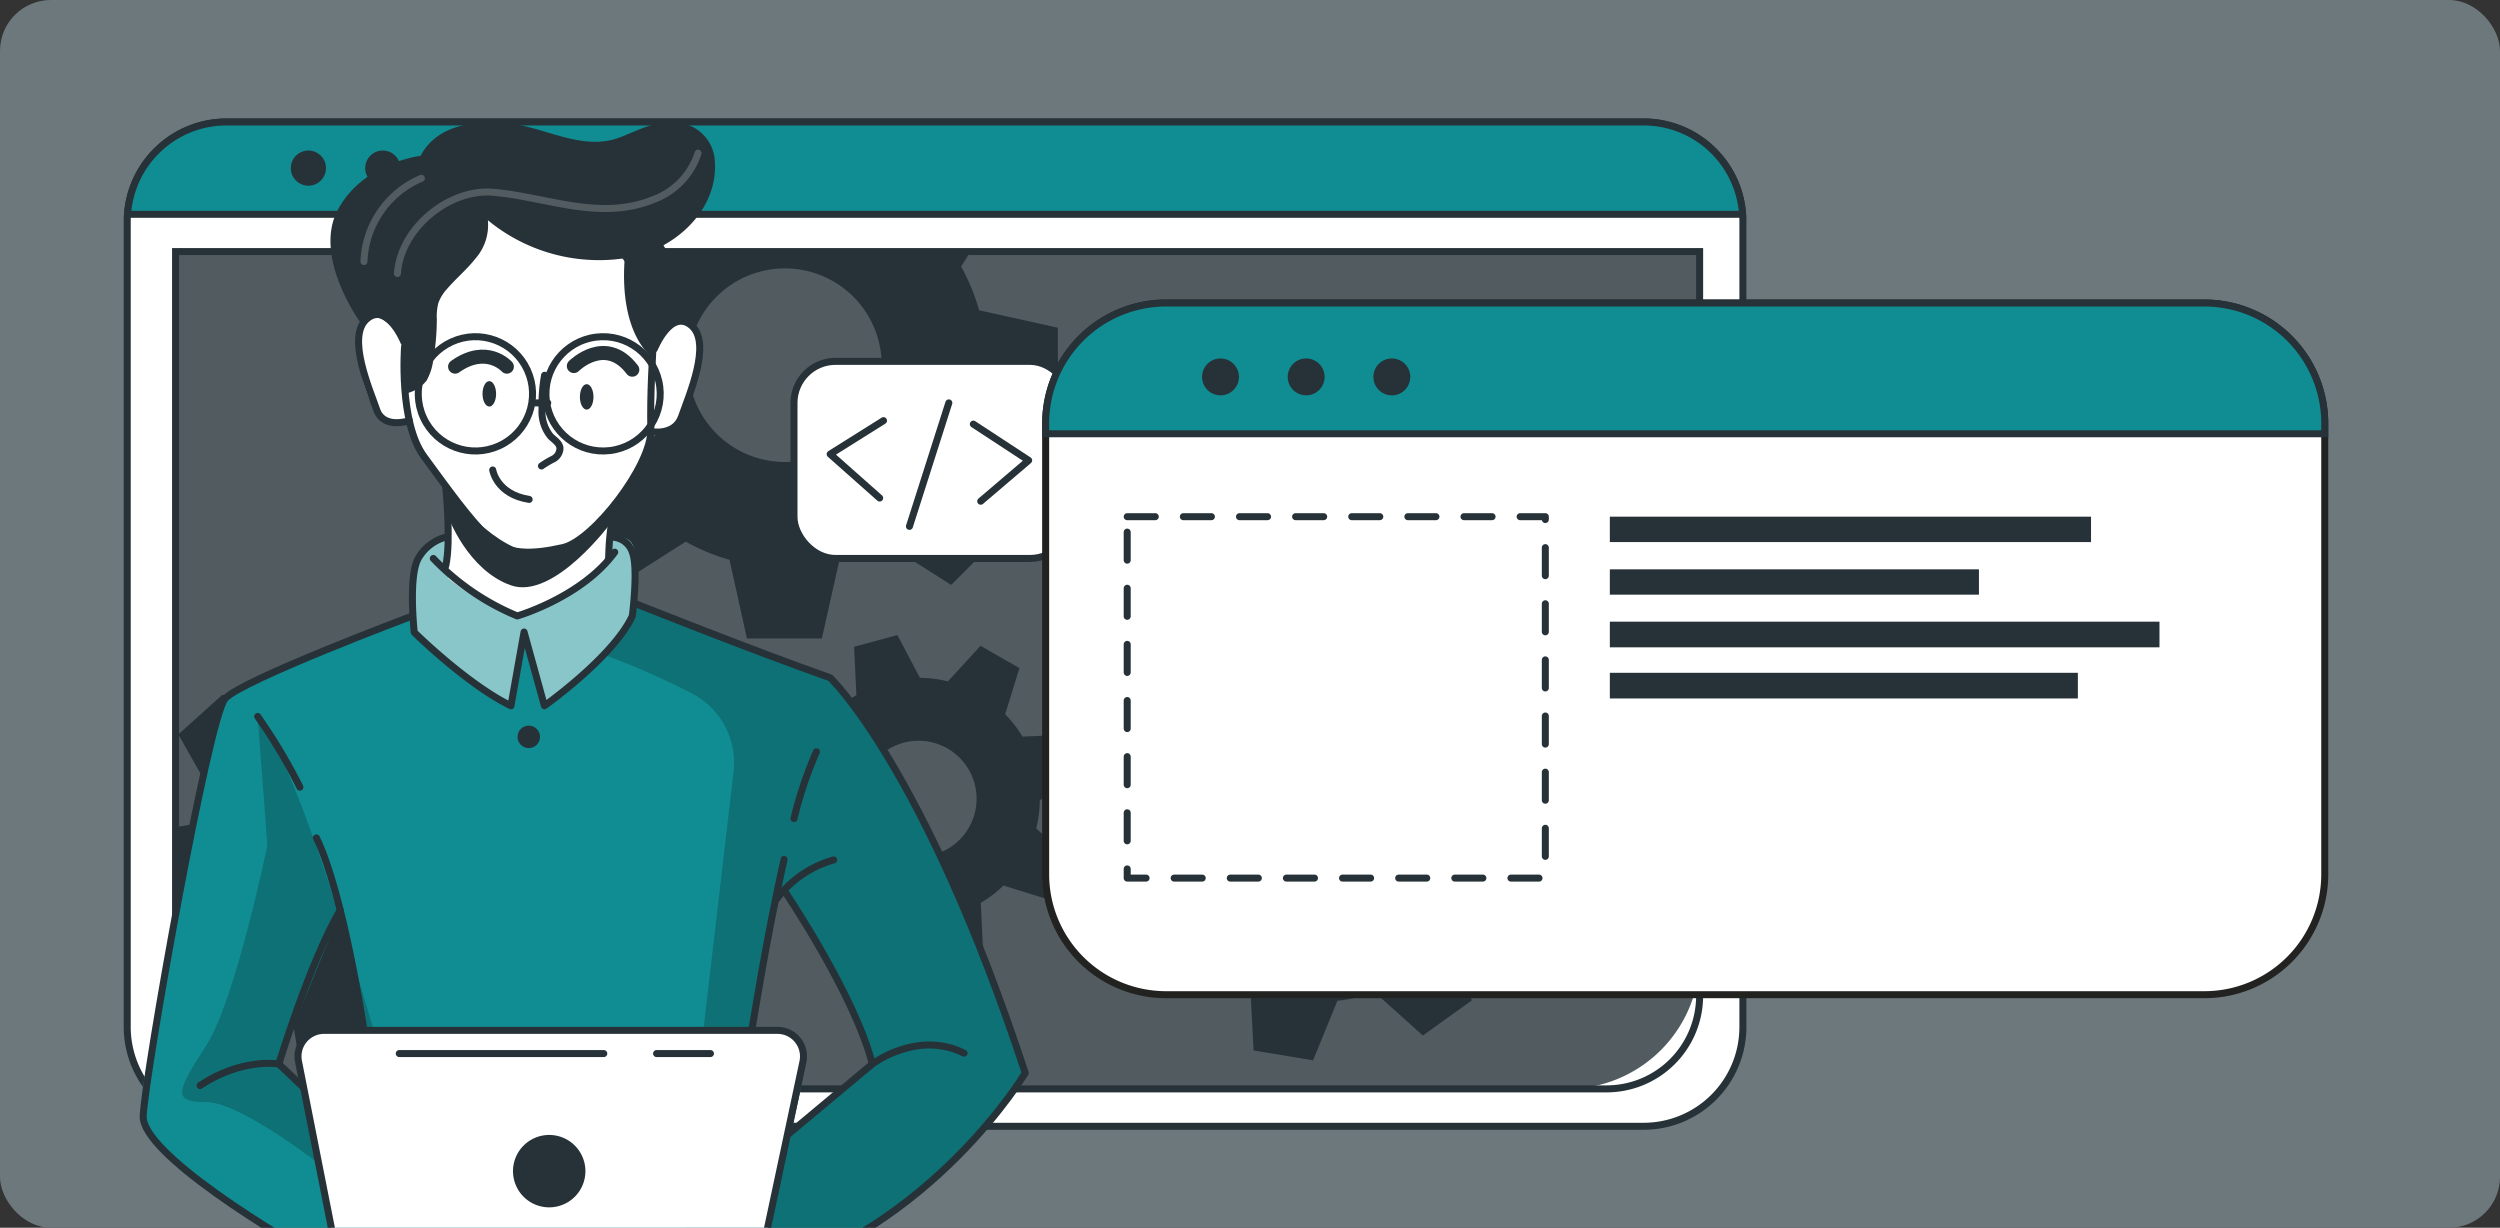 <svg xmlns="http://www.w3.org/2000/svg" xmlns:xlink="http://www.w3.org/1999/xlink" width="393" height="193" viewBox="0 0 393 193">
  <rect x="0" y="0" width="393" height="193" fill="#333333" stroke="none"/>
  <defs>
    <clipPath id="clip-path">
      <rect id="Rectángulo_406594" data-name="Rectángulo 406594" width="393" height="193" rx="8" transform="translate(580.051 6271)" fill="#6d787d"/>
    </clipPath>
  </defs>
  <g id="Enmascarar_grupo_1098913" data-name="Enmascarar grupo 1098913" transform="translate(-580.051 -6271)" clip-path="url(#clip-path)">
    <rect id="Rectángulo_406191" data-name="Rectángulo 406191" width="393" height="193" rx="8" transform="translate(580.051 6271)" fill="#6d787d"/>
    <g id="Grupo_1179909" data-name="Grupo 1179909" transform="translate(530.591 6178.852)">
      <path id="Trazado_1046615" data-name="Trazado 1046615" d="M323.444,126.938V253.592A15.614,15.614,0,0,1,307.832,269.2H85.072A15.614,15.614,0,0,1,69.46,253.592V126.938c0-.372.015-.737.046-1.1a15.61,15.61,0,0,1,15.566-14.517h222.76A15.61,15.61,0,0,1,323.4,125.836C323.428,126.2,323.444,126.566,323.444,126.938Z" fill="#fff" stroke="#263238" stroke-linecap="round" stroke-linejoin="round" stroke-width="1.103"/>
      <path id="Rectángulo_406588" data-name="Rectángulo 406588" d="M0,0H239.586a0,0,0,0,1,0,0V110.828a20.8,20.8,0,0,1-20.8,20.8H20.8A20.8,20.8,0,0,1,0,110.828V0A0,0,0,0,1,0,0Z" transform="translate(77.057 131.688)" fill="#263238"/>
      <path id="Trazado_1046616" data-name="Trazado 1046616" d="M319.85,140.275v117A14.551,14.551,0,0,1,305.382,271.9H94.728A14.551,14.551,0,0,1,80.26,257.277v-117Z" transform="translate(-3.203 -8.588)" fill="#fff" opacity="0.2"/>
      <path id="Trazado_1046617" data-name="Trazado 1046617" d="M323.417,125.836H69.526a15.61,15.61,0,0,1,15.566-14.517h222.76A15.61,15.61,0,0,1,323.417,125.836Z" transform="translate(-0.02)" fill="#108d93" stroke="#263238" stroke-miterlimit="10" stroke-width="1.103"/>
      <path id="Trazado_1046618" data-name="Trazado 1046618" d="M111.549,120.472a2.765,2.765,0,1,1-2.765-2.765A2.765,2.765,0,0,1,111.549,120.472Z" transform="translate(-10.843 -1.895)" fill="#263238"/>
      <path id="Trazado_1046619" data-name="Trazado 1046619" d="M128.172,120.472a2.765,2.765,0,1,1-2.766-2.765A2.766,2.766,0,0,1,128.172,120.472Z" transform="translate(-15.773 -1.895)" fill="#263238"/>
      <circle id="Elipse_11891" data-name="Elipse 11891" cx="2.765" cy="2.765" r="2.765" transform="translate(118.56 115.812)" fill="#263238"/>
      <path id="Trazado_1046620" data-name="Trazado 1046620" d="M319.847,140.282V257.276a14.635,14.635,0,0,1-14.634,14.634H94.891a14.63,14.63,0,0,1-14.347-11.795l-.008-.008v-.031a14.507,14.507,0,0,1-.272-2.8V140.282Z" transform="translate(-3.205 -8.59)" fill="none" stroke="#263238" stroke-miterlimit="10" stroke-width="1.103"/>
      <path id="Trazado_1046621" data-name="Trazado 1046621" d="M408.848,162.965a14.872,14.872,0,0,0-3.251-1.342l-1.311-5.874H398.7l-1.3,5.874a14.426,14.426,0,0,0-3.259,1.342l-5.043-3.228-3.95,3.95,3.174,5.043a14.363,14.363,0,0,0-1.342,3.259l-5.874,1.3v5.587l5.874,1.311a14.238,14.238,0,0,0,1.342,3.282l-3.228,5.074,3.95,3.95,5.074-3.228a14.419,14.419,0,0,0,3.259,1.351l1.3,5.866h5.587l1.311-5.866a14.865,14.865,0,0,0,3.251-1.351l.256.163V162.817Zm-7.34,20.368a7.216,7.216,0,1,1,7.216-7.216A7.212,7.212,0,0,1,401.508,183.334Z" transform="translate(-92.433 -13.178)" fill="#263238"/>
      <path id="Trazado_1046622" data-name="Trazado 1046622" d="M241.216,164.034V152.255l-12.384-2.747A32,32,0,0,0,226,142.634l1.5-2.359h-58.45l1.443,2.3a30.491,30.491,0,0,0-2.825,6.867l-12.383,2.755v11.778l12.383,2.762a30.9,30.9,0,0,0,2.825,6.921l-6.805,10.7,8.334,8.325,10.692-6.8a31.457,31.457,0,0,0,6.874,2.847l2.747,12.369h11.778l2.77-12.369a31.678,31.678,0,0,0,6.852-2.847l10.7,6.8,8.325-8.325L226,173.656a32.282,32.282,0,0,0,2.832-6.86Zm-42.909,9.327a15.216,15.216,0,1,1,15.216-15.216A15.216,15.216,0,0,1,198.307,173.361Z" transform="translate(-25.455 -8.588)" fill="#263238"/>
      <path id="Trazado_1046623" data-name="Trazado 1046623" d="M140.842,271.82l.5-9.343-9.683-2.731a26.242,26.242,0,0,0-1.986-5.555l5.85-8.217-6.269-6.96-8.768,4.958a25.959,25.959,0,0,0-5.338-2.553l-1.676-9.932-9.342-.5-2.7,9.715a24.429,24.429,0,0,0-5.556,1.971l-8.209-5.851-6.968,6.27,4.966,8.776A24.246,24.246,0,0,0,83.1,257.2l-2.832.466v12.656l2.056.582a24.475,24.475,0,0,0,1.986,5.571l-4.042,5.657.272,4.849v.031l.008.008,4.167,4.625,8.783-4.958a24.333,24.333,0,0,0,5.354,2.584l1.6,9.537v.008l.077.4,9.343.5.248-.892v-.008l2.451-8.815a25,25,0,0,0,5.587-1.971l8.193,5.843,6.968-6.262-4.95-8.783a24.28,24.28,0,0,0,2.529-5.323Zm-24.815-14.6a12.1,12.1,0,1,0-.9,17.079A12.1,12.1,0,0,0,116.027,257.224Z" transform="translate(-3.205 -35.494)" fill="#263238"/>
      <path id="Trazado_1046624" data-name="Trazado 1046624" d="M253.949,256.375a19.028,19.028,0,0,0,.567-4.424l6.716-3.531-1.856-6.815-7.581.355a18.851,18.851,0,0,0-2.724-3.52l2.246-7.252L245.2,227.68l-5.121,5.589a19.831,19.831,0,0,0-4.41-.561l-3.546-6.722-6.8,1.852.359,7.591a19.264,19.264,0,0,0-3.527,2.721l-7.255-2.239-3.511,6.112L217,247.13a18.428,18.428,0,0,0-.554,4.412l-6.729,3.543,1.856,6.815,7.591-.359a18.061,18.061,0,0,0,2.714,3.524l-2.257,7.215,6.122,3.507,5.095-5.541a18.558,18.558,0,0,0,4.42.557l3.536,6.727,6.8-1.851-.3-6.484-.051-1.111a18.709,18.709,0,0,0,3.561-2.725l7.25,2.254,3-5.236.511-.886Zm-16.089,4.139a9.115,9.115,0,1,1,6.4-11.19A9.114,9.114,0,0,1,237.86,260.514Z" transform="translate(-41.6 -34.01)" fill="#263238"/>
      <path id="Trazado_1046625" data-name="Trazado 1046625" d="M354.547,267.169l1.552-9.35-9.466-3.81a25.145,25.145,0,0,0-1.358-5.835l6.812-7.588-5.517-7.713-9.4,3.988a25,25,0,0,0-5.074-3.151l-.551-10.2-9.358-1.545-3.833,9.428a26.2,26.2,0,0,0-5.811,1.365l-7.612-6.812-7.705,5.517,4,9.389a25.538,25.538,0,0,0-2.847,4.423c-.108.217-.217.434-.318.651l-10.188.567-1.552,9.342,1.536.62,7.93,3.2a24.586,24.586,0,0,0,1.358,5.811l-6.812,7.612,5.517,7.705,9.4-4a24.368,24.368,0,0,0,5.067,3.173l.528,10.149,9.35,1.544,3.826-9.357a24.59,24.59,0,0,0,5.827-1.366l7.6,6.821,7.713-5.525-4-9.4a24.478,24.478,0,0,0,3.2-5.1Zm-26.234-.419a12.245,12.245,0,1,1,2.824-17.086A12.247,12.247,0,0,1,328.313,266.749Z" transform="translate(-64.321 -32.819)" fill="#263238"/>
    </g>
    <g id="Grupo_1179908" data-name="Grupo 1179908" transform="translate(361.638 6082.279)">
      <path id="Trazado_1046564" data-name="Trazado 1046564" d="M296.863,440.465s-29,8.318-33.049,9.752c-3.684,1.3-13.667,4.8-21.157,3.717a16.148,16.148,0,0,1-2.14-.463c-7.59-2.261-11-4.368-11.991-9.145s2.78-8.284,6.42-10.535,23.386-4.6,23.386-4.6l4.765,1.4h.011Z" fill="#108d93"/>
      <path id="Trazado_1046565" data-name="Trazado 1046565" d="M242.657,453.934a16.148,16.148,0,0,1-2.14-.463c-7.59-2.261-11-4.368-11.991-9.145s2.78-8.284,6.42-10.535,23.386-4.6,23.386-4.6l4.765,1.4c-4.313,1.985-20.4,3.088-23.9,5.107s-5.207,5.824-3.133,10.965C237.163,449.4,240.119,452.048,242.657,453.934Z" fill="#fff"/>
      <path id="Trazado_1046566" data-name="Trazado 1046566" d="M292.5,441.648s-21.78,5.643-30.416,9.255S236.97,456.1,231.1,448.646s-.677-13.858,5.192-15.281,17.737-3.681,24.218-2.778" fill="none" stroke="#263238" stroke-linecap="round" stroke-linejoin="round" stroke-width="1.103"/>
      <path id="Trazado_1046567" data-name="Trazado 1046567" d="M243.094,453.538s-11.082-6.076-7.4-14.593c2.715-6.285,17.5-4.922,24.819-8.358" fill="none" stroke="#263238" stroke-linecap="round" stroke-linejoin="round" stroke-width="1.103"/>
      <path id="Trazado_1046568" data-name="Trazado 1046568" d="M385.189,455.28c-.3,2.967-1.346,5.813-4.346,7.578-2,1.181-4.843,1.887-8.913,1.843-10.171-.133-29.288-7.4-29.288-7.4l-17.9-9.9,9.31-14.738,2.548-4.037,6.586,1.478s5.449,3.089,10.932,5.549,18.785,2.978,23.474,6.773S385.7,450.338,385.189,455.28Z" fill="#108d93"/>
      <path id="Trazado_1046569" data-name="Trazado 1046569" d="M385.189,455.28c-.3,2.967-1.346,5.813-4.346,7.578a13.407,13.407,0,0,0-.508-8.935c-1.985-4.49-8.505-8.449-17.065-9.111s-15.112-4.666-18.543-6.454c-2.68-1.39-8.328-4.423-10.678-5.692l2.548-4.037,6.586,1.478s5.449,3.089,10.932,5.549,18.785,2.978,23.474,6.773S385.7,450.338,385.189,455.28Z" fill="#fff"/>
      <path id="Trazado_1046570" data-name="Trazado 1046570" d="M328.706,450.178a113.014,113.014,0,0,0,41.9,14.315c3.256.392,7.046.446,9.228-2a6.822,6.822,0,0,0,1.5-5.115c-.395-4.6-4.258-8.24-8.5-10.062s-8.918-2.256-13.419-3.265a53.054,53.054,0,0,1-12.9-4.721c-3.235-1.689-6.368-3.739-9.938-4.495s-7.825.161-9.729,3.275" fill="none" stroke="#263238" stroke-linecap="round" stroke-linejoin="round" stroke-width="1.103"/>
      <path id="Trazado_1046571" data-name="Trazado 1046571" d="M378.643,463.739a11.923,11.923,0,0,0,6.549-8.46c.649-4.332-1.818-8.686-5.294-11.351s-7.82-3.916-12.109-4.808-8.675-1.491-12.756-3.084c-6.273-2.451-12.46-7.293-18.97-5.566" fill="none" stroke="#263238" stroke-linecap="round" stroke-linejoin="round" stroke-width="1.103"/>
      <path id="Trazado_1046572" data-name="Trazado 1046572" d="M348.908,295.264l-30.292-11.528-.375-.143s.111-.806.2-1.975c.187-2.416.287-6.354-.849-7.689-1.688-1.974-6.476-.319-11.142-2.46s-13.3,1.688-13.3,1.688-6.233-1.147-8.98,3.354c-1.4,3.629-.915,9.034-.915,9.034s-.2.077-.574.21c-3.607,1.346-23.242,8.736-27.4,11.7-4.589,3.254-9.663,36.623-11.3,46.418s-4.533,18.632-3.055,22.007,22.569,19.614,34.7,23.8,55.189,2.968,55.189,2.968.706-.188,1.952-.585c7.281-2.339,33.116-11.969,46.816-34.682C379.585,357.39,366.315,313.862,348.908,295.264Zm-81.84,56.125c-2.228,1.578-1.037,7.7-1.037,7.7l-3.794-3.342,9.52-23.408,4.059,17.969S269.3,349.823,267.068,351.389Zm76.159,14.87c-1.048.541,3.011-10.711,1.081-13.259s-7.711-2.3-7.711-2.3l.5-3.078c.067-.342,3.431-17.6,3.431-17.6l1.136-1.356s11.782,20.2,13.888,27.312C355.548,355.978,342.708,366.259,343.227,366.259Z" fill="#108d93"/>
      <path id="Trazado_1046573" data-name="Trazado 1046573" d="M291.715,222.254l-15.633,16.6s-2.157,1.9-1.3,6.72,2.852,8.952,4.36,9.273a21.427,21.427,0,0,0,3.62.324s3.35,7.26,5.723,10.114c0,0,.827,11.206.386,14.318,0,0,5.617,4.906,10.907,5.53s13.465-7.482,13.465-7.482l2.027-9.923s4.8-7.28,5.123-9.219,2.519-1.441,3.6-2.4,3.571-5.232,3.982-9.273.441-8.681-4.252-7.318c-4.067-1.093-1.521-9.69-1.521-9.69l-7.146-6.3Z" fill="#fff"/>
      <path id="Trazado_1046574" data-name="Trazado 1046574" d="M318.616,283.736a15.779,15.779,0,0,1-.8,1.809c-2.581,4.865-13.822,14.131-13.822,14.131l-3.4-10.447-1.865,10.447c-3.75-1.633-15.189-11.55-15.189-11.55s-.386-.926-.861-2.371c.375-.133.574-.21.574-.21s-.485-5.4.915-9.034c2.747-4.5,8.98-3.354,8.98-3.354s8.637-3.828,13.3-1.688,9.454.486,11.142,2.46.65,9.664.65,9.664Z" fill="#fff" opacity="0.5"/>
      <path id="Trazado_1046575" data-name="Trazado 1046575" d="M348.908,295.264l-30.292-11.528-.375-.143s.111-.806.2-1.975l-.629,3.927-4.478,6.089A122.734,122.734,0,0,1,327.31,297.8a12.277,12.277,0,0,1,6.421,12.245l-5.584,47.748L325.864,384.9l6.9,7.17c7.281-2.339,33.116-11.969,46.816-34.682C379.585,357.39,366.315,313.862,348.908,295.264Zm-5.681,70.995c-1.048.541,3.011-10.711,1.081-13.259s-7.711-2.3-7.711-2.3l.5-3.078c.067-.342,3.431-17.6,3.431-17.6l1.136-1.356s11.782,20.2,13.888,27.312C355.548,355.978,342.708,366.259,343.227,366.259Z" opacity="0.2"/>
      <path id="Trazado_1046576" data-name="Trazado 1046576" d="M277.868,353l-4.711-15.741s-8.445-28.8-14.236-35.908l1.522,20.257s-4.968,24.2-9.568,31.392-5.593,8.979,0,8.979,19.194,10.844,19.194,10.844l-1.048-9.046Zm-11.837,6.089-3.794-3.342,9.52-23.408,4.059,17.969s-6.519-.485-8.748,1.081S266.031,359.089,266.031,359.089Z" opacity="0.2"/>
      <path id="Trazado_1046577" data-name="Trazado 1046577" d="M288.485,265.284s.869,8.487,0,12.366" fill="none" stroke="#263238" stroke-linecap="round" stroke-linejoin="round" stroke-width="1.103"/>
      <path id="Trazado_1046578" data-name="Trazado 1046578" d="M314.108,276.513a36.4,36.4,0,0,1,.945-8.11" fill="none" stroke="#263238" stroke-linecap="round" stroke-linejoin="round" stroke-width="1.103"/>
      <path id="Trazado_1046579" data-name="Trazado 1046579" d="M316.382,228.582s5.136,6.452,4.872,11.324-.658,10.666-.527,16.328S311.642,273.747,306.9,274.8s-8.822,1.317-11.85-1.711-6.057-7.243-10.008-12.641-3.028-17.25-3.028-17.25" fill="none" stroke="#263238" stroke-linecap="round" stroke-linejoin="round" stroke-width="1.103"/>
      <path id="Trazado_1046580" data-name="Trazado 1046580" d="M304.021,247.714a26.665,26.665,0,0,0-.4,5.367,6.106,6.106,0,0,0,1.317,4.2c.567.579,1.392,1.042,1.5,1.845a1.95,1.95,0,0,1-1.055,1.748,14.9,14.9,0,0,0-1.851,1.1" fill="none" stroke="#263238" stroke-linecap="round" stroke-linejoin="round" stroke-width="1.103"/>
      <path id="Trazado_1046581" data-name="Trazado 1046581" d="M295.866,262.6s.594,3.827,5.727,4.628" fill="none" stroke="#263238" stroke-linecap="round" stroke-linejoin="round" stroke-width="1.103"/>
      <path id="Trazado_1046582" data-name="Trazado 1046582" d="M296.4,250.632c0,1.106-.478,2-1.068,2s-1.068-.9-1.068-2,.478-2,1.068-2S296.4,249.526,296.4,250.632Z" fill="#263238"/>
      <path id="Trazado_1046583" data-name="Trazado 1046583" d="M311.709,251.113c0,1.106-.478,2-1.068,2s-1.068-.9-1.068-2,.478-2,1.068-2S311.709,250.007,311.709,251.113Z" fill="#263238"/>
      <path id="Trazado_1046584" data-name="Trazado 1046584" d="M308.621,246.265s4.978-4.978,9.19.574" fill="none" stroke="#263238" stroke-linecap="round" stroke-linejoin="round" stroke-width="2.206"/>
      <path id="Trazado_1046585" data-name="Trazado 1046585" d="M298.091,246.36s-3.159-3.541-8.137,0" fill="none" stroke="#263238" stroke-linecap="round" stroke-linejoin="round" stroke-width="2.206"/>
      <path id="Trazado_1046586" data-name="Trazado 1046586" d="M288.871,269.948s3.049,8.4,9.858,10.788,15.851-9.987,15.851-9.987l-.472-1.608s-5.925,7.7-12.515,6.384-13.108-10.241-13.108-10.241Z" fill="#263238"/>
      <path id="Trazado_1046587" data-name="Trazado 1046587" d="M282.762,254.846s-4.059,1.433-5.138-1.73-4.78-11.488-1.542-14.263,5.839,3.664,5.839,3.664" fill="none" stroke="#263238" stroke-linecap="round" stroke-linejoin="round" stroke-width="1.103"/>
      <path id="Trazado_1046588" data-name="Trazado 1046588" d="M320.72,256.57s3.773.759,4.852-2.4,4.779-11.488,1.542-14.263-5.84,3.664-5.84,3.664" fill="none" stroke="#263238" stroke-linecap="round" stroke-linejoin="round" stroke-width="1.103"/>
      <path id="Trazado_1046589" data-name="Trazado 1046589" d="M281.921,250.632a5.624,5.624,0,0,0,3.562-2.1,8.869,8.869,0,0,0,1.035-3.192,38.552,38.552,0,0,0,.565-6.434,8.661,8.661,0,0,1,.226-2.508,6.423,6.423,0,0,1,1.357-2.231c1.417-1.661,3.122-3.063,4.469-4.781a7.976,7.976,0,0,0,1.973-6.043,27.455,27.455,0,0,0,22.474,5.812c7.143-1.4,14-7.67,13.165-15.548a6.375,6.375,0,0,0-5.033-5.486c-3.532-.878-6.7,1-9.9,2.211-5.832,2.2-11.539-1.578-17.432-2.212-5.04-.542-11.226.083-13.85,5.094,0,0-9.053,1.064-13.018,8.5s3.573,17.728,3.573,17.728,3.033-3.672,6.932,3.762Z" fill="#263238"/>
      <path id="Trazado_1046590" data-name="Trazado 1046590" d="M316.952,226.681s-2.341,12.2,3.768,18.1c0,0,1.337-3.667,2.692-4.561a14.144,14.144,0,0,0-1.07-13.544C317.873,219.582,316.952,226.681,316.952,226.681Z" fill="#263238"/>
      <path id="Trazado_1046591" data-name="Trazado 1046591" d="M328.142,212.8a11.525,11.525,0,0,1-6.971,7.276c-8.48,3.454-16.716-.377-25.206-1.127-6.939-.614-14.589,5.638-15.073,12.761" fill="none" stroke="#fff" stroke-linecap="round" stroke-linejoin="round" stroke-width="1.103" opacity="0.2"/>
      <path id="Trazado_1046592" data-name="Trazado 1046592" d="M275.626,229.831a14.824,14.824,0,0,1,9.032-13.082" fill="none" stroke="#fff" stroke-linecap="round" stroke-linejoin="round" stroke-width="1.103" opacity="0.2"/>
      <path id="Trazado_1046593" data-name="Trazado 1046593" d="M286.53,276.513a38.669,38.669,0,0,0,13.2,9.034s10.151-2.944,15.318-10.022" fill="none" stroke="#263238" stroke-linecap="round" stroke-linejoin="round" stroke-width="1.103"/>
      <circle id="Elipse_11889" data-name="Elipse 11889" cx="8.983" cy="8.983" r="8.983" transform="translate(281.237 246.212) rotate(-24.636)" fill="none" stroke="#263238" stroke-linecap="round" stroke-linejoin="round" stroke-width="1.103"/>
      <circle id="Elipse_11890" data-name="Elipse 11890" cx="8.983" cy="8.983" r="8.983" transform="translate(303.205 242.812) rotate(-7.003)" fill="none" stroke="#263238" stroke-linecap="round" stroke-linejoin="round" stroke-width="1.103"/>
      <path id="Trazado_1046594" data-name="Trazado 1046594" d="M288.485,273.162a7.042,7.042,0,0,0-4.321,3.351c-1.59,2.8-.631,11.609-.631,11.609s8.208,8.123,15.2,11.549l2.062-11.594,3.2,11.594s10.823-7.654,13.82-14.124c0,0,.977-7.544,0-10.022a3.459,3.459,0,0,0-3.231-2.363" fill="none" stroke="#263238" stroke-linecap="round" stroke-linejoin="round" stroke-width="1.103"/>
      <path id="Trazado_1046595" data-name="Trazado 1046595" d="M275.626,350.7s-3.2-21.5-7.474-30.266" fill="none" stroke="#263238" stroke-linecap="round" stroke-linejoin="round" stroke-width="1.103"/>
      <path id="Trazado_1046596" data-name="Trazado 1046596" d="M258.921,301.351a87.1,87.1,0,0,1,6.639,11.111" fill="none" stroke="#263238" stroke-linecap="round" stroke-linejoin="round" stroke-width="1.103"/>
      <path id="Trazado_1046597" data-name="Trazado 1046597" d="M343.228,317.4a62.076,62.076,0,0,1,3.528-10.493" fill="none" stroke="#263238" stroke-linecap="round" stroke-linejoin="round" stroke-width="1.103"/>
      <path id="Trazado_1046598" data-name="Trazado 1046598" d="M336.6,350.7s2.315-14.736,5.069-26.881" fill="none" stroke="#263238" stroke-linecap="round" stroke-linejoin="round" stroke-width="1.103"/>
      <path id="Trazado_1046599" data-name="Trazado 1046599" d="M340.521,330.018a16.951,16.951,0,0,1,8.942-6.115" fill="none" stroke="#263238" stroke-linecap="round" stroke-linejoin="round" stroke-width="1.103"/>
      <path id="Trazado_1046600" data-name="Trazado 1046600" d="M318.245,283.592s18.639,7.445,30.668,11.673c0,0,14.8,13.919,30.667,62.126,0,0-14.545,24.461-42.2,32.3" fill="none" stroke="#263238" stroke-linecap="round" stroke-linejoin="round" stroke-width="1.103"/>
      <path id="Trazado_1046601" data-name="Trazado 1046601" d="M342.184,367.135l13.362-11.157s7.069-5.373,14.421-1.7" fill="none" stroke="#263238" stroke-linecap="round" stroke-linejoin="round" stroke-width="1.103"/>
      <path id="Trazado_1046602" data-name="Trazado 1046602" d="M341.665,328.669s11.054,16.281,13.881,27.309" fill="none" stroke="#263238" stroke-linecap="round" stroke-linejoin="round" stroke-width="1.103"/>
      <path id="Trazado_1046603" data-name="Trazado 1046603" d="M266.152,359.707l-3.911-3.729s-5.8-1.015-12.378,3.392" fill="none" stroke="#263238" stroke-linecap="round" stroke-linejoin="round" stroke-width="1.103"/>
      <path id="Trazado_1046604" data-name="Trazado 1046604" d="M262.241,355.978s4.857-15.955,9.648-24.191" fill="none" stroke="#263238" stroke-linecap="round" stroke-linejoin="round" stroke-width="1.103"/>
      <path id="Trazado_1046605" data-name="Trazado 1046605" d="M283.247,285.547s-26.811,10.06-29.44,12.989-12.62,59.2-12.883,65.637c-.235,5.756,20.649,18.689,30.965,24.14" fill="none" stroke="#263238" stroke-linecap="round" stroke-linejoin="round" stroke-width="1.103"/>
      <rect id="Rectángulo_406587" data-name="Rectángulo 406587" width="43.615" height="30.986" rx="6.532" transform="translate(343.228 245.526)" fill="#fff" stroke="#263238" stroke-linecap="round" stroke-linejoin="round" stroke-width="1.103"/>
      <path id="Trazado_1046606" data-name="Trazado 1046606" d="M357.3,254.846l-8.387,5.265,7.783,6.9" fill="none" stroke="#263238" stroke-linecap="round" stroke-linejoin="round" stroke-width="1.103"/>
      <path id="Trazado_1046607" data-name="Trazado 1046607" d="M372.582,267.515l7.537-6.423-8.7-5.7" fill="none" stroke="#263238" stroke-linecap="round" stroke-linejoin="round" stroke-width="1.103"/>
      <line id="Línea_707" data-name="Línea 707" y1="19.413" x2="6.191" transform="translate(361.377 252.054)" fill="none" stroke="#263238" stroke-linecap="round" stroke-linejoin="round" stroke-width="1.103"/>
      <path id="Trazado_1046608" data-name="Trazado 1046608" d="M303.3,304.556a1.763,1.763,0,1,1-1.763-1.763A1.763,1.763,0,0,1,303.3,304.556Z" fill="#263238"/>
      <g id="Grupo_1179907" data-name="Grupo 1179907">
        <path id="Trazado_1046609" data-name="Trazado 1046609" d="M334.32,398.776H273.3a1.431,1.431,0,0,1-1.43-1.431h0a1.43,1.43,0,0,1,1.43-1.43H334.32a1.43,1.43,0,0,1,1.43,1.43h0A1.431,1.431,0,0,1,334.32,398.776Z" fill="#263238"/>
        <path id="Trazado_1046610" data-name="Trazado 1046610" d="M336.456,394.034l8.177-38.4a4.087,4.087,0,0,0-4-4.937H269.345a4.086,4.086,0,0,0-4.009,4.878l7.331,37.121a4.085,4.085,0,0,0,3.915,3.293l55.783,1.278A4.086,4.086,0,0,0,336.456,394.034Z" fill="#fff" stroke="#263238" stroke-linecap="round" stroke-linejoin="round" stroke-width="1.103"/>
        <path id="Trazado_1046611" data-name="Trazado 1046611" d="M310.439,372.826a5.691,5.691,0,1,1-5.692-5.691A5.691,5.691,0,0,1,310.439,372.826Z" fill="#263238"/>
        <line id="Línea_708" data-name="Línea 708" x2="8.47" transform="translate(321.625 354.341)" fill="none" stroke="#263238" stroke-linecap="round" stroke-linejoin="round" stroke-width="1.103"/>
        <line id="Línea_709" data-name="Línea 709" x2="32.152" transform="translate(281.176 354.341)" fill="none" stroke="#263238" stroke-linecap="round" stroke-linejoin="round" stroke-width="1.103"/>
      </g>
      <path id="Trazado_1046612" data-name="Trazado 1046612" d="M336.6,434.771l-6.5,17.058s-16.571-4.178-37.807-8.529c-22.2-4.55-45.395-10.441-57.424-31.545-1.467-2.573-2.443-5.613-1.756-8.494,1.736-7.29,11.219-9.269,17.47-10a116.287,116.287,0,0,1,11.83-.666c2.013-.028,8.652-1.082,10.259.1a47.031,47.031,0,0,0,7.716,4.572c3.55,1.507,55.367-1.354,55.367-1.354a18.5,18.5,0,0,0,1.63-6.222c8.145-4.139,27.007-7.646,34.976-6.1,12.533,2.437,19.843,9.748,18.451,17.406S361.757,429.2,336.6,434.771Z" fill="#263238"/>
      <path id="Trazado_1046613" data-name="Trazado 1046613" d="M336.6,434.771s-15.762-4.178-28.643-12.881-22.944-18.8-40.888-16.71" fill="none" stroke="#fff" stroke-linecap="round" stroke-linejoin="round" stroke-width="1.103"/>
      <path id="Trazado_1046614" data-name="Trazado 1046614" d="M304.99,419.837c8.136-2.341,14.108-7.6,20.636-12.658a139.737,139.737,0,0,1,22.093-14.517" fill="none" stroke="#fff" stroke-linecap="round" stroke-linejoin="round" stroke-width="1.103"/>
      <line id="Línea_710" data-name="Línea 710" x2="2.387" transform="translate(302.13 252.054)" fill="none" stroke="#263238" stroke-linecap="round" stroke-linejoin="round" stroke-width="1.103"/>
    </g>
    <g id="Grupo_1179911" data-name="Grupo 1179911" transform="translate(534.712 6233.981)">
      <path id="Trazado_1046626" data-name="Trazado 1046626" d="M410.791,103.593v70.864a18.922,18.922,0,0,1-18.928,18.928H228.643a18.929,18.929,0,0,1-18.928-18.928V103.593a18.941,18.941,0,0,1,18.928-18.941h163.22A18.933,18.933,0,0,1,410.791,103.593Z" fill="#fff" stroke="#222221" stroke-miterlimit="10" stroke-width="1.103"/>
      <path id="Trazado_1046627" data-name="Trazado 1046627" d="M410.791,103.593v1.617H209.715v-1.617a18.941,18.941,0,0,1,18.928-18.941h163.22A18.933,18.933,0,0,1,410.791,103.593Z" fill="#108d93" stroke="#263238" stroke-miterlimit="10" stroke-width="1.103"/>
      <path id="Trazado_1046628" data-name="Trazado 1046628" d="M234.971,96.8a2.9,2.9,0,1,1,0-4.1A2.9,2.9,0,0,1,234.971,96.8Z" transform="translate(4.283 1.518)" fill="#263238"/>
      <path id="Trazado_1046629" data-name="Trazado 1046629" d="M246.091,96.8a2.9,2.9,0,1,1,0-4.1A2.9,2.9,0,0,1,246.091,96.8Z" transform="translate(6.629 1.518)" fill="#263238"/>
      <path id="Trazado_1046630" data-name="Trazado 1046630" d="M257.211,96.8a2.9,2.9,0,1,1,0-4.1A2.9,2.9,0,0,1,257.211,96.8Z" transform="translate(8.975 1.518)" fill="#263238"/>
      <rect id="Rectángulo_406589" data-name="Rectángulo 406589" width="65.728" height="56.815" transform="translate(222.536 118.241)" fill="none" stroke="#263238" stroke-linecap="round" stroke-linejoin="round" stroke-width="1.103" stroke-dasharray="4.412"/>
      <g id="Grupo_1179910" data-name="Grupo 1179910" transform="translate(298.405 118.241)">
        <rect id="Rectángulo_406590" data-name="Rectángulo 406590" width="75.644" height="3.99" fill="#263238"/>
        <rect id="Rectángulo_406591" data-name="Rectángulo 406591" width="58.024" height="3.99" transform="translate(0 8.274)" fill="#263238"/>
        <rect id="Rectángulo_406592" data-name="Rectángulo 406592" width="86.404" height="4.037" transform="translate(0 16.502)" fill="#263238"/>
        <rect id="Rectángulo_406593" data-name="Rectángulo 406593" width="73.575" height="4.037" transform="translate(0 24.54)" fill="#263238"/>
      </g>
    </g>
  </g>
</svg>
